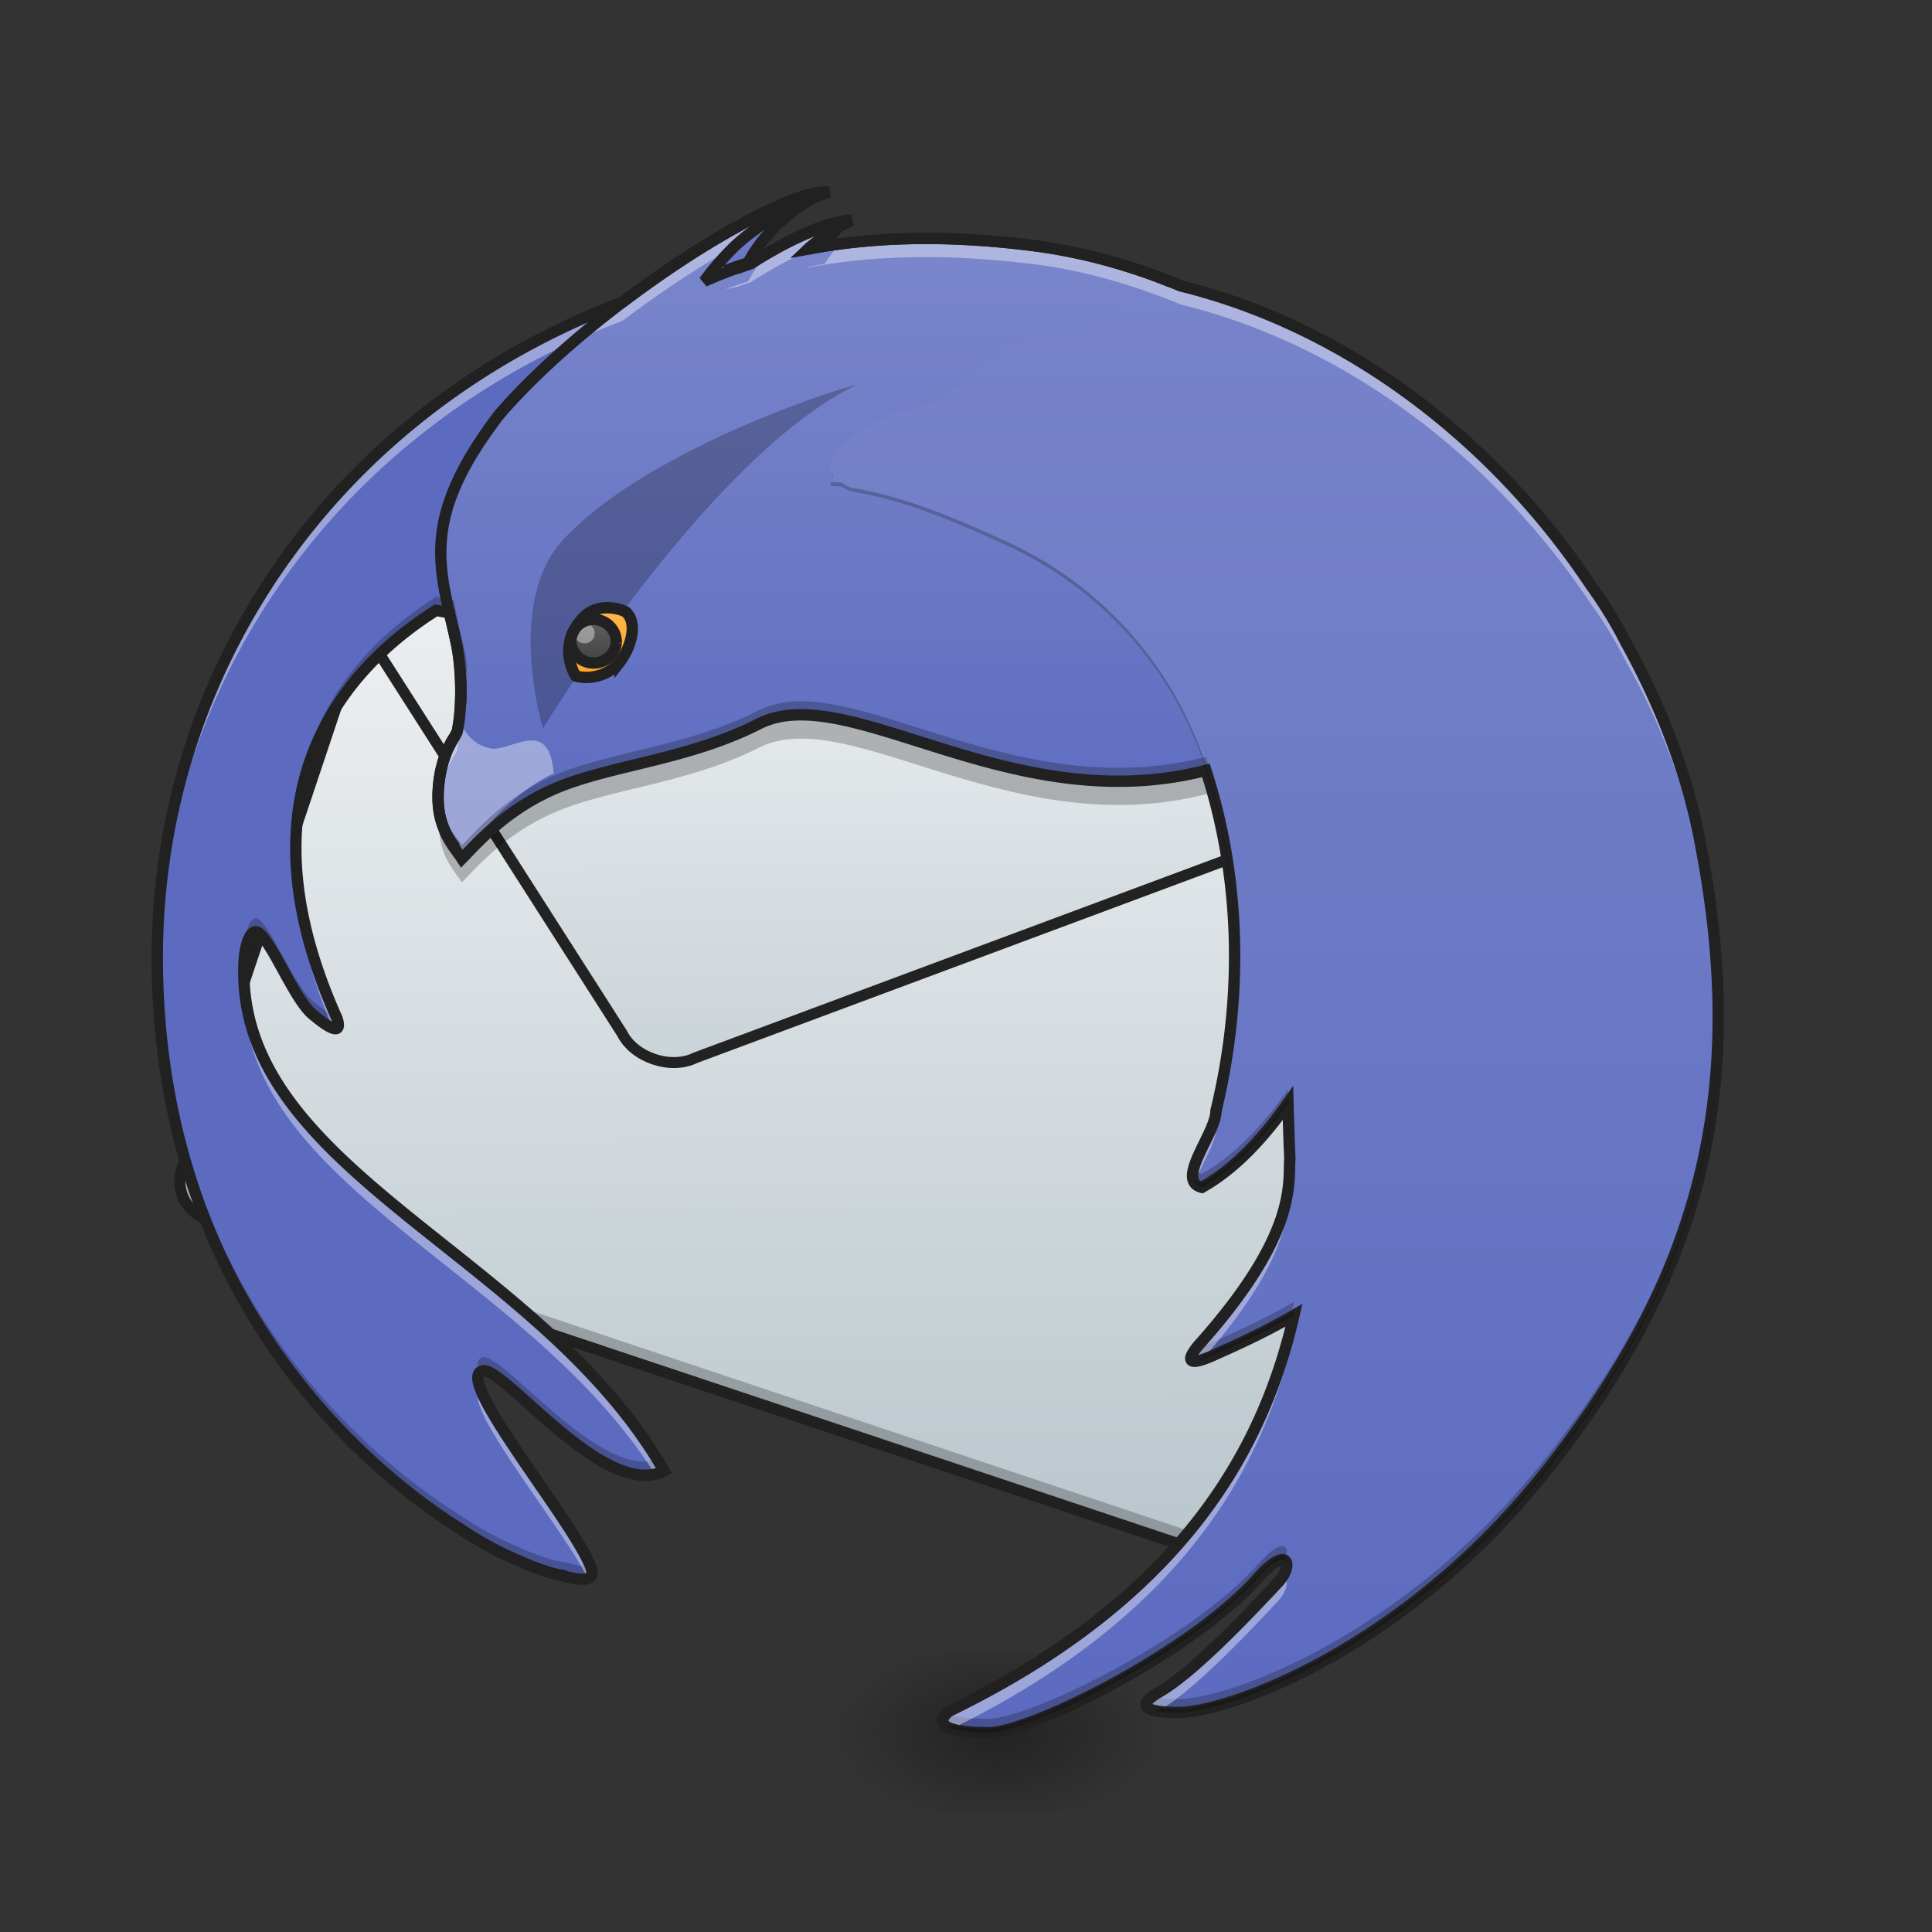 <svg xmlns="http://www.w3.org/2000/svg" width="32" height="32" viewBox="0 0 24 24"><rect x="0" y="0" width="24" height="24" fill="#333333" stroke="none"/><defs><linearGradient id="a" gradientUnits="userSpaceOnUse" x1="771.693" y1="278.21" x2="677.333" y2=".667" gradientTransform="rotate(18.478 -2.027 -57.326) scale(.047)"><stop offset="0" stop-color="#b0bec5"/><stop offset="1" stop-color="#eceff1"/></linearGradient><linearGradient id="b" gradientUnits="userSpaceOnUse" x1="748.215" y1="207.945" x2="677.333" y2=".667" gradientTransform="scale(3.78) rotate(18.476 -59.067 -1320.445)"><stop offset="0" stop-color="#b0bec5"/><stop offset="1" stop-color="#eceff1"/></linearGradient><linearGradient id="c" gradientUnits="userSpaceOnUse" x1="680" y1="1735.118" x2="720" y2="175.118" gradientTransform="scale(-.057) rotate(-15 7325.758 4904.716)"><stop offset="0" stop-color="#7986cb"/><stop offset="1" stop-color="#5c6bc0"/></linearGradient><linearGradient id="d" gradientUnits="userSpaceOnUse" x1="222.25" y1="16.542" x2="222.25" y2="-158.083" gradientTransform="matrix(.047 0 0 .047 0 10.08)"><stop offset="0" stop-color="#5c6bc0"/><stop offset="1" stop-color="#7986cb"/></linearGradient><linearGradient id="e" gradientUnits="userSpaceOnUse" x1="222.25" y1="11.25" x2="222.25" y2="-147.5" gradientTransform="matrix(.047 0 0 .047 0 10.08)"><stop offset="0" stop-color="#5c6bc0"/><stop offset="1" stop-color="#7986cb"/></linearGradient><radialGradient id="f" gradientUnits="userSpaceOnUse" cx="450.909" cy="189.579" fx="450.909" fy="189.579" r="21.167" gradientTransform="matrix(0 -.059 -.105 0 32.152 48.193)"><stop offset="0" stop-opacity=".314"/><stop offset=".222" stop-opacity=".275"/><stop offset="1" stop-opacity="0"/></radialGradient><radialGradient id="g" gradientUnits="userSpaceOnUse" cx="450.909" cy="189.579" fx="450.909" fy="189.579" r="21.167" gradientTransform="matrix(0 .059 .105 0 -7.345 -5.15)"><stop offset="0" stop-opacity=".314"/><stop offset=".222" stop-opacity=".275"/><stop offset="1" stop-opacity="0"/></radialGradient><radialGradient id="h" gradientUnits="userSpaceOnUse" cx="450.909" cy="189.579" fx="450.909" fy="189.579" r="21.167" gradientTransform="matrix(0 -.059 .105 0 -7.345 48.193)"><stop offset="0" stop-opacity=".314"/><stop offset=".222" stop-opacity=".275"/><stop offset="1" stop-opacity="0"/></radialGradient><radialGradient id="i" gradientUnits="userSpaceOnUse" cx="450.909" cy="189.579" fx="450.909" fy="189.579" r="21.167" gradientTransform="matrix(0 .059 -.105 0 32.152 -5.15)"><stop offset="0" stop-opacity=".314"/><stop offset=".222" stop-opacity=".275"/><stop offset="1" stop-opacity="0"/></radialGradient><linearGradient id="j" gradientUnits="userSpaceOnUse" x1="359.833" y1="244.083" x2="359.833" y2="-168.667" gradientTransform="matrix(.047 0 0 .047 0 10.08)"><stop offset="0" stop-color="#5c6bc0"/><stop offset="1" stop-color="#7986cb"/></linearGradient><linearGradient id="k" gradientUnits="userSpaceOnUse" x1="158.75" y1="-36.375" x2="158.75" y2="-54.896" gradientTransform="matrix(.047 0 0 .047 0 10.08)"><stop offset="0" stop-color="#ffa726"/><stop offset="1" stop-color="#ffb74d"/></linearGradient><linearGradient id="l" gradientUnits="userSpaceOnUse" x1="157.427" y1="-39.021" x2="157.427" y2="-50.927" gradientTransform="matrix(.047 0 0 .047 0 10.08)"><stop offset="0" stop-color="#424242"/><stop offset="1" stop-color="#616161"/></linearGradient><linearGradient id="m" gradientUnits="userSpaceOnUse" x1="203.729" y1="-134.271" x2="203.729" y2="-163.375" gradientTransform="matrix(.047 0 0 .047 0 10.08)"><stop offset="0" stop-color="#5c6bc0"/><stop offset="1" stop-color="#7986cb"/></linearGradient></defs><path d="M5.719 5.734l12.234 4.09a.496.496 0 0 1 .313.625l-2.828 8.473a.501.501 0 0 1-.63.312L2.575 15.148a.495.495 0 0 1-.312-.628L5.09 6.047a.498.498 0 0 1 .629-.313zm0 0" fill="url(#a)"/><path d="M2.32 14.332l-.078.238a.496.496 0 0 0 .313.625l12.238 4.09a.496.496 0 0 0 .625-.312l.078-.239a.495.495 0 0 1-.625.317L2.637 14.96a.497.497 0 0 1-.317-.629zm0 0" fill-opacity=".235"/><path d="M5.738 5.668a.569.569 0 0 0-.715.36l-2.828 8.468a.56.56 0 0 0 .356.715l12.234 4.09a.566.566 0 0 0 .715-.36l2.832-8.468a.566.566 0 0 0-.36-.715zm-.043.133L17.93 9.89a.42.42 0 0 1 .27.539l-2.829 8.468a.425.425 0 0 1-.543.27L2.594 15.082a.431.431 0 0 1-.27-.543L5.156 6.07a.422.422 0 0 1 .54-.27zm0 0" fill="#212121" fill-opacity=".99"/><path d="M410.984 485.938c-.315.315-.315.945-.63 1.575L362.8 629.86l281.233 439.958c12.597 25.195 50.704 37.792 75.898 25.195l626.397-233.364 6.299-19.21c6.928-20.786-4.094-43.461-25.195-50.39zm0 0" transform="scale(.012)" fill="url(#b)" stroke-width="11.339" stroke-linecap="square" stroke-linejoin="round" stroke="#212121" stroke-opacity=".99"/><path d="M16.855 5.254c-.402.746-.894 4.004-1.597 4.234-2.555.84-4.684-1.082-5.832-.496-.84.43-1.785.508-2.457.774-.668.265-1.043.71-1.23.902-.102-.152-.247-.3-.282-.613-.047.53.152.715.281.906.188-.191.563-.637 1.23-.902.673-.266 1.618-.344 2.458-.77 1.148-.586 3.277 1.332 5.832.496.785-.258 1.305-4.285 1.734-4.387-.043-.05-.09-.097-.137-.144zM5.61 7.336c-.023.3.028.61.102.95.031.132.059.234.074.331.04-.23-.015-.37-.074-.629a4.085 4.085 0 0 1-.102-.652zm0 0" fill-opacity=".235"/><path d="M11.23 3.074c-5.66.188-9.277 4.258-9.277 8.817 0 3.882 2.215 6.12 3.758 7.097.215.145.441.274.687.38.274.124.493.195.625.21.293.082.418.082.293-.164-.27-.617-1.734-2.36-1.3-2.387.308.028 1.511 1.606 2.234 1.246-1.55-2.707-5.324-3.73-5.219-6.3.008-.25.09-.47.196-.375.175.16.433.808.648.996.285.242.367.23.313.058-1.286-2.855.12-4.37 1.23-5.07l12.39 2.305-2.101 8.941c2.781-1.207 2.5-1.172 3.25-1.984 1.84-1.992 2.098-3.121 1.637-6.457-.317-2.254-1.977-4.485-3.809-5.219-1.137-.746-2.594-.984-3.398-1.07-.86-.09-1.606-.075-2.266.023-.055 0-.11-.004-.164-.004-.043 0-.086.004-.129.004a.579.579 0 0 1 .031-.035s-.035.004-.105.035c-.211.004-.426.012-.633.024.293-.317.531-.485.531-.485s-.285.04-.8.508c-.247.023-.489.055-.727.09.152-.207.309-.38.45-.524.796-.254 1.675-.52 1.655-.66zM8.48 4.148c-.003.004-.007.008-.011.008-.051.055-.102.106-.149.16l.012-.046c.012-.036.066-.079.148-.122zm0 0" fill="url(#c)"/><path d="M12.715 3.219c-3.664-.281-5.55 1.187-6.762 2.89-.441.621-.394 1.192-.242 1.88.066.296.133.437.05.738-.042.164-.034.316-.09.414-.073.136-.171.285-.202.527-.078.602.133.797.27 1 .187-.191.562-.637 1.23-.902.672-.266 1.617-.344 2.457-.774 1.148-.586 3.277 1.336 5.832.496.785-.254 1.305-4.281 1.734-4.386-1.195-1.317-3.226-1.801-4.277-1.883zm0 0" fill="url(#d)"/><path d="M12.898 3.059c-1.125-.149-2.062-.118-2.863.035.254-.239.543-.36.543-.36-.375.036-.848.282-1.25.54-.203.066-.394.14-.578.222.11-.148.242-.308.371-.43.473-.449 1.176-.683 1.176-.683-.602-.043-2.879 1.37-4.094 2.765-1.02 1.332-.73 1.934-.535 2.836.066.301.078.786.012 1.102-.012.062-.184.223-.23.66-.048.465.12.691.28.879.582-.848 1.153-1.016 1.153-1.016.812-.332 1.148-.687 2.015-1.129 1.188-.605 5.336 1.372 7.973.508.809-.265-.312-3.718.129-3.828-1.23-1.36-3.02-1.96-4.102-2.101zm0 0" fill="url(#e)"/><path d="M12.402 21.523h1.985v-.992h-1.985zm0 0" fill="url(#f)"/><path d="M12.402 21.523h-1.984v.993h1.984zm0 0" fill="url(#g)"/><path d="M12.402 21.523h-1.984v-.992h1.984zm0 0" fill="url(#h)"/><path d="M12.402 21.523h1.985v.993h-1.985zm0 0" fill="url(#i)"/><path d="M14.664 3.55c-.64.02-1.016.755-1.7.657-.734.043-1 .832-1.71.879-.332.098-1.145.531-.902.867a.223.223 0 0 0-.043.082c.05.004.097.008.144.008a.415.415 0 0 0 .11.059c.66.109 1.273.367 1.878.644a4.606 4.606 0 0 1 2.524 2.77c.457 1.37.484 2.882.14 4.285.004.273-.515.863-.175.949.41-.23.765-.613 1.07-1.047.004.149.008.348.023.692-.023.304.102.925-1.113 2.293 0 0-.379.406.223.12.347-.152.664-.308.941-.468-.367 1.598-1.328 3.48-4.277 4.914 0 0-.387.27.484.27.496 0 2.461-.958 3.32-1.895.399-.465.481-.192.274.031-.355.38-1.047 1.117-1.488 1.367-.219.13-.246.246.25.246.62 0 2.797-.78 4.531-2.949 1.953-2.445 2.547-4.742 1.96-7.812 0-.008 0-.016-.003-.024-.16-.863-.488-1.71-.922-2.496a5.298 5.298 0 0 0-.437-.715c-1.188-1.785-3.004-3.21-5.102-3.726zm0 0" fill="url(#j)"/><path d="M6.074 9.293c-.316-.078-.37-.387-.37-.387-.009.063-.016.125-.028.18-.012.062-.184.223-.23.66-.048.465.128.73.292.922.578-.848 1.14-1.059 1.14-1.059-.058-.738-.554-.242-.804-.316zm0 0" fill="#fff" fill-opacity=".392"/><path d="M6.746 9.047s2.035-3.348 3.871-4.254c.172-.086-2.543.723-3.637 1.93-.648.715-.304 2.117-.234 2.324zm0 0" fill-opacity=".235"/><path d="M7.152 8.398s-.254-.386.11-.742c.191-.183.484-.082.52-.047.144.141.05.442-.079.61a.544.544 0 0 1-.55.18zm0 0" fill="url(#k)"/><path d="M7.656 7.984a.284.284 0 0 1-.566-.02.28.28 0 0 1 .293-.269.283.283 0 0 1 .273.29zm0 0" fill="url(#l)"/><path d="M5.418 7.414c-.809.512-1.777 1.457-1.742 3.04.035-1.485.96-2.38 1.742-2.872l.223.043c.02.117.043.238.07.363.035.164.07.278.086.399.02-.196-.035-.332-.086-.567a7.376 7.376 0 0 1-.07-.363zm4.527 1.297a1.15 1.15 0 0 0-.52.113c-.84.43-1.784.508-2.456.774-.668.265-1.043.71-1.23.902-.11-.164-.266-.316-.286-.676-.023.485.164.656.285.844.188-.191.563-.637 1.23-.902.673-.266 1.618-.344 2.458-.774 1.11-.562 3.125 1.2 5.554.578.235.715.348 1.47.356 2.22a7.384 7.384 0 0 0-.356-2.388c-2.085.536-3.87-.691-5.035-.691zm-6.77 2.695c-.077 0-.136.188-.144.399-.004.062-.004.125-.004.187a.035.035 0 0 0 .004-.02c.008-.25.09-.468.196-.374.175.16.433.808.648.996.285.242.367.23.313.058-.008-.015-.016-.027-.02-.043-.047 0-.14-.054-.293-.183-.215-.188-.473-.836-.648-.996-.02-.016-.036-.02-.051-.024zm-1.222.41v.075c0 3.882 2.215 6.12 3.758 7.097.215.145.441.274.687.38.274.124.493.195.625.21.282.078.407.082.313-.129-.05.024-.156.004-.313-.043-.132-.011-.351-.082-.625-.207a4.176 4.176 0 0 1-.687-.379c-1.531-.968-3.719-3.18-3.758-7.004zm19.39.727c-.015 2.043-.714 3.785-2.175 5.613-1.734 2.168-3.91 2.95-4.531 2.95a1.16 1.16 0 0 1-.32-.032c-.149.11-.114.2.32.2.62 0 2.797-.782 4.531-2.95 1.5-1.875 2.195-3.664 2.176-5.781zM16 13.535c-.305.434-.66.817-1.07 1.047-.051-.016-.082-.039-.102-.074-.031.12-.015.21.102.242.41-.23.765-.613 1.07-1.047.004.133.008.317.02.602 0-.028.003-.055.003-.078-.015-.344-.02-.543-.023-.692zm.074 2.637c-.277.16-.594.316-.941.469a1.09 1.09 0 0 1-.266.097c-.082.098-.199.29.266.07.328-.144.629-.292.894-.44.016-.067.035-.134.047-.196zm-10.058.687c-.086.008-.098.078-.059.196.012-.016.031-.024.059-.028.308.028 1.511 1.606 2.234 1.246a1.552 1.552 0 0 0-.078-.136c-.73.215-1.856-1.25-2.156-1.278zm9.918 2.348c-.063-.004-.172.066-.332.254-.86.937-2.825 1.89-3.32 1.89-.298 0-.446-.027-.516-.07-.07.07-.184.242.515.242.496 0 2.461-.957 3.32-1.894.184-.215.301-.274.352-.25.047-.094.043-.172-.02-.172zm0 0" fill-opacity=".235"/><path d="M7.387 7.867c0 .07-.055.125-.125.125a.123.123 0 0 1-.125-.125c0-.07.054-.125.125-.125.07 0 .125.055.125.125zm0 0" fill="#fff" fill-opacity=".392"/><path d="M7.656 7.984a.284.284 0 0 1-.566-.02.28.28 0 0 1 .293-.269.283.283 0 0 1 .273.29zm0 0" fill="none" stroke-width=".141" stroke="#212121"/><path d="M7.152 8.398s-.254-.386.11-.742c.191-.183.484-.082.52-.047.144.141.05.442-.079.61a.544.544 0 0 1-.55.18zm0 0" fill="none" stroke-width=".141" stroke="#212121"/><path d="M10.227 2.387c-.067.023-.715.25-1.168.68a3.623 3.623 0 0 0-.371.43c.183-.083.378-.157.582-.224.011-.007.023-.011.03-.02.282-.538.88-.843.927-.866zm.289.347c-.004 0-.008 0-.012.004.004 0 .008-.004.012-.004zm-.012.008a2.052 2.052 0 0 0-.527.352l.27-.047c.128-.211.226-.285.257-.305zm0 0" fill="url(#m)"/><path d="M10.27 2.383c-.418 0-1.5.586-2.536 1.37-3.609 1.368-5.78 4.606-5.78 8.138 0 .043 0 .082.003.12C2 8.524 4.164 5.337 7.734 3.985c.692-.523 1.399-.957 1.922-1.191a2.62 2.62 0 0 1 .43-.328c.129-.055.21-.082.21-.082h-.026zm.246.351c-.004 0-.008 0-.012.004.004 0 .008-.004.012-.004zm.062 0l-.078.012c0-.004.004-.004.004-.004-.004 0-.008.004-.012.004-.293.047-.633.207-.953.399-.09.097-.172.21-.238.34a.085.085 0 0 1-.031.019c-.09.031-.176.058-.258.09l.164-.035c.05-.02.101-.036.152-.055.262-.164.547-.328.817-.43-.036.008-.07.012-.11.02a.054.054 0 0 0 .016-.012c.047-.012.097-.02.144-.027a.344.344 0 0 0 .059-.02c.066-.105.121-.176.164-.219.098-.054.16-.082.16-.082zm.95.227a8.39 8.39 0 0 0-1.075.066l-.035.02a1.733 1.733 0 0 0-.172.23l-.195.035a.054.054 0 0 1-.016.012c.8-.152 1.738-.18 2.863-.035.485.063 1.11.219 1.766.492 2.098.516 3.914 1.942 5.102 3.727.164.222.308.465.437.719a8.314 8.314 0 0 1 .926 2.515c.137.703.207 1.367.215 2.004a11.098 11.098 0 0 0-.215-2.234c0-.008 0-.016-.004-.024-.16-.863-.488-1.71-.922-2.496a5.298 5.298 0 0 0-.437-.715c-1.188-1.785-3.004-3.21-5.102-3.726a7.102 7.102 0 0 0-1.766-.492c-.492-.067-.949-.094-1.37-.098zM5.722 8.699c-.004.14-.02.274-.043.387-.012.062-.184.223-.23.66a1.503 1.503 0 0 0 0 .266v-.035c.046-.438.218-.598.23-.66.035-.176.05-.399.043-.618zm-2.047 1.953c-.02.606.11 1.309.46 2.121.071.02.083-.023.051-.12-.343-.758-.492-1.423-.511-2zm11.66 1.336a8.056 8.056 0 0 1-.23 1.813c.003.242-.399.726-.262.898.07-.219.265-.5.261-.668.16-.664.243-1.355.23-2.043zm-12.305.203v.012c-.101 2.512 3.489 3.547 5.106 6.11a.554.554 0 0 0 .113-.04c-1.508-2.628-5.11-3.668-5.219-6.082zm12.989 2.325c-.008.34-.036.96-1.11 2.171 0 0-.281.301.024.204 1.187-1.348 1.066-1.961 1.09-2.266 0-.043-.004-.074-.004-.11zm.054 2.054c-.02.012-.043.028-.066.04-.41 1.535-1.426 3.292-4.211 4.644 0 0-.207.144.023.223 2.93-1.434 3.89-3.313 4.254-4.907zm-10.101.7c-.278.148 1.054 1.746 1.336 2.355.07-.012.078-.074.007-.21-.207-.481-1.14-1.642-1.343-2.145zm9.96 2.335h-.015c-.012.02-.023.04-.043.055-.355.38-1.047 1.117-1.488 1.367-.172.102-.227.196 0 .23.441-.25 1.133-.987 1.488-1.366.121-.133.145-.282.059-.286zm0 0" fill="#fff" fill-opacity=".392"/><path d="M10.27 2.383c-.418 0-1.5.586-2.536 1.37-3.609 1.368-5.78 4.606-5.78 8.138 0 3.882 2.214 6.12 3.757 7.097.215.145.441.274.687.38.274.124.493.194.625.21l-.078-.016c.293.086.496.098.371-.148-.27-.617-1.734-2.36-1.3-2.387.308.028 1.511 1.606 2.234 1.246-1.55-2.707-5.324-3.73-5.219-6.3.008-.25.09-.47.196-.375.175.16.433.808.648.996.285.242.367.23.312.058-1.285-2.855.122-4.37 1.231-5.07l.164.031c.027.117.059.242.086.371.066.301.078.786.012 1.102-.012.062-.184.223-.23.66-.024.227.003.395.058.531.058.172.156.278.23.39.188-.19.563-.636 1.23-.901.673-.266 1.618-.344 2.458-.774 1.11-.562 3.125 1.2 5.554.578.442 1.36.461 2.848.125 4.23.004.274-.515.864-.175.95.41-.23.765-.613 1.07-1.047.004.149.008.348.023.691-.023.305.102.926-1.113 2.293 0 0-.379.407.223.122.347-.153.664-.309.941-.47-.367 1.598-1.328 3.481-4.277 4.915 0 0-.387.27.484.27.496 0 2.461-.958 3.32-1.895.399-.465.481-.192.274.031-.356.379-1.047 1.117-1.488 1.367-.22.13-.246.246.25.246.62 0 2.797-.78 4.53-2.949 1.954-2.445 2.548-4.742 1.962-7.812 0-.008 0-.016-.004-.024-.16-.863-.488-1.71-.922-2.496a5.298 5.298 0 0 0-.437-.715c-1.188-1.785-3.004-3.21-5.102-3.726a7.102 7.102 0 0 0-1.766-.492c-1.125-.149-2.062-.118-2.863.035.008-.004.012-.008.016-.012l.195-.035c.07-.11.129-.184.172-.23.098-.055.16-.083.16-.083l-.078.012c0-.004.004-.004.004-.004-.004 0-.008.004-.012.004-.36.059-.789.29-1.164.527-.05.02-.101.036-.152.055l-.164.035a3.97 3.97 0 0 1 .258-.09c.011-.007.023-.011.03-.02.208-.398.583-.667.786-.788.129-.055.21-.082.21-.082h-.026zm.246.351c-.004 0-.008 0-.012.004.004 0 .008-.004.012-.004zm0 0" fill="none" stroke-width=".141" stroke="#212121"/><path d="M10.27 2.313c-.18-.004-.422.082-.723.222a9.052 9.052 0 0 0-1.106.633c-.8.523-1.68 1.23-2.293 1.934v.003h-.003c-.512.676-.704 1.172-.735 1.618-.031.445.094.828.188 1.273.066.293.078.777.015 1.074 0-.008-.011.016-.027.047-.02.031-.047.07-.07.125a1.42 1.42 0 0 0-.137.496c-.047.485.133.742.3.934l.028.031v-.223c-.125-.164-.223-.359-.187-.726.023-.211.074-.352.12-.45.024-.046.048-.085.067-.117v-.44h.086a3.055 3.055 0 0 0-.059-.778c-.097-.457-.214-.824-.183-1.235.027-.414.203-.882.707-1.539.597-.691 1.469-1.39 2.262-1.91.285-.187.55-.34.796-.473a2.425 2.425 0 0 0-.246.204 3.424 3.424 0 0 0-.379.437l.086.106c.18-.082.371-.153.575-.22h.007l.008-.007c.238-.152.504-.297.75-.394a1.53 1.53 0 0 0-.129.105l-.172.164.235-.043c.789-.152 1.722-.184 2.84-.035.445.055 1.02.195 1.625.437a.91.91 0 0 1 .148-.015c.149.035.297.078.441.125a7.268 7.268 0 0 0-2.199-.688c-1.015-.133-1.879-.117-2.629 0 .176-.125.328-.187.328-.187l-.03-.137c-.403.035-.872.285-1.278.547-.117.039-.223.082-.332.125.066-.078.137-.152.203-.219.457-.433 1.152-.668 1.152-.668l-.02-.136h-.03zm0 0" fill="#212121"/><path d="M10.344 5.89c-.004.008-.008.016-.012.028 0 0 .004.004.004.008.004-.008.012-.016.016-.024 0-.004-.004-.007-.008-.011zm-.016.098c-.015.032-.02.047-.02.047.051.004.098.008.145.008a.415.415 0 0 0 .11.059c.66.109 1.273.367 1.878.644a4.606 4.606 0 0 1 2.524 2.77c.246.746.367 1.527.37 2.316a7.371 7.371 0 0 0-.37-2.367 4.61 4.61 0 0 0-2.524-2.766c-.605-.277-1.218-.535-1.879-.644a.925.925 0 0 1-.109-.059c-.039-.004-.082-.004-.125-.008zm11.016 6.719c-.028 2.023-.727 3.754-2.176 5.57-1.734 2.164-3.91 2.95-4.531 2.95-.094 0-.168-.004-.227-.012l-.023.012-.04.023c.063.016.157.023.29.023.62 0 2.797-.78 4.531-2.949 1.453-1.82 2.152-3.554 2.176-5.59v-.027zM16 13.652c-.305.434-.66.82-1.07 1.051a.162.162 0 0 1-.082-.047l-.012.031c.02.028.047.051.094.063.41-.23.765-.613 1.07-1.047.004.145.008.34.023.66v-.02c-.015-.34-.02-.542-.023-.69zm.074 2.641c-.277.156-.594.312-.941.465a3.83 3.83 0 0 1-.176.078c-.016.016-.031.035-.047.05l-.012.016c.051-.015.125-.043.235-.093.344-.149.652-.305.93-.461l.011-.055zm-.14 3.035c-.063-.004-.172.063-.332.254-.86.934-2.825 1.89-3.32 1.89-.216 0-.352-.015-.438-.038l-.047.023s-.004.004-.008.004c.078.035.227.062.492.062.496 0 2.461-.957 3.32-1.894.239-.277.364-.293.38-.211.011-.055-.008-.09-.047-.09zm0 0" fill-opacity=".235"/></svg>